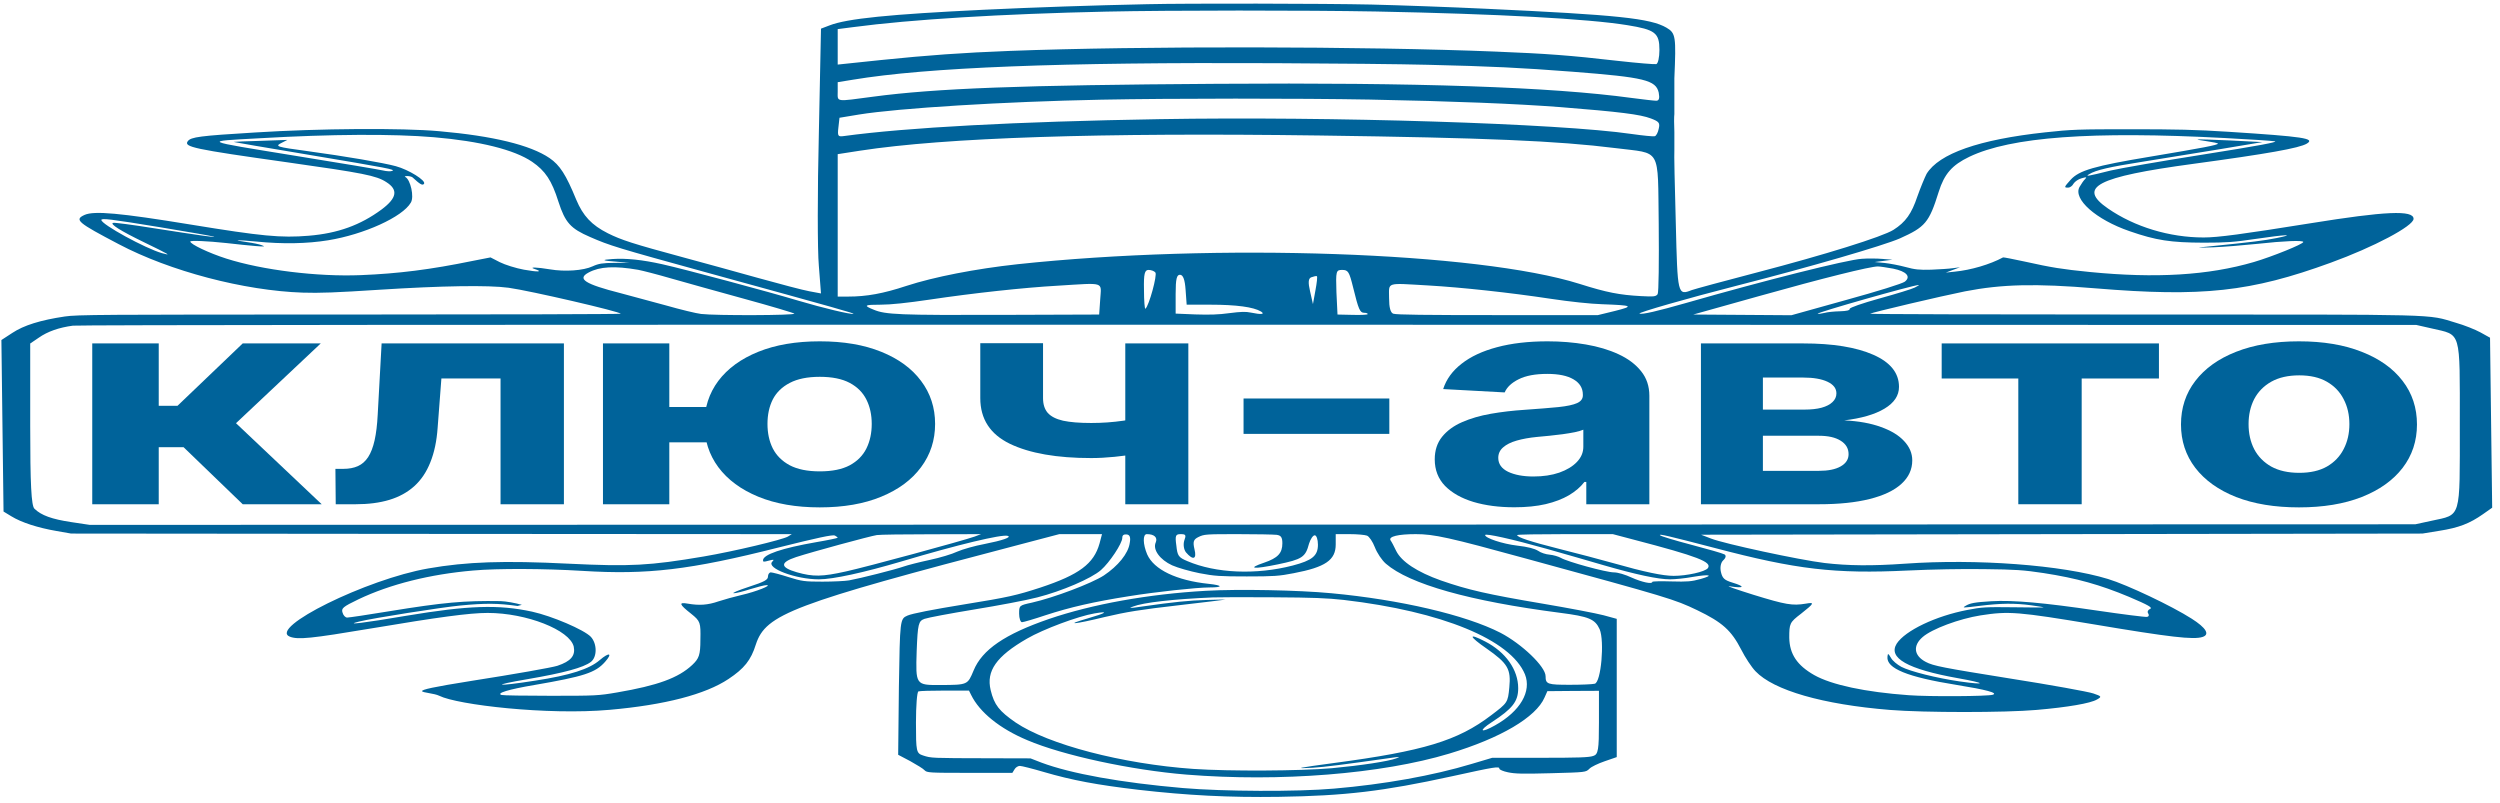 <svg width="271" height="87" viewBox="0 0 271 87" fill="none" xmlns="http://www.w3.org/2000/svg">
<path d="M124.355 0.455C118.416 0.581 112.17 0.794 106.617 1.058C96.437 1.548 91.81 2.013 89.92 2.754L88.995 3.106L88.763 14.461C88.609 20.717 88.609 27.174 88.763 28.82L88.995 31.809L87.722 31.571C87.028 31.445 84.56 30.792 82.208 30.139C79.856 29.485 76.193 28.468 74.033 27.89C68.596 26.42 67.362 26.018 65.897 25.29C64.123 24.398 63.198 23.393 62.465 21.647C61.347 18.921 60.691 17.904 59.573 17.137C57.491 15.718 53.442 14.738 47.62 14.223C43.571 13.858 34.625 13.921 27.645 14.361C21.63 14.725 20.704 14.851 20.357 15.303C19.895 15.931 20.936 16.157 31.193 17.602C39.368 18.758 40.794 19.034 41.874 19.738C43.185 20.567 43.031 21.459 41.373 22.702C39.059 24.41 36.63 25.29 33.468 25.554C30.46 25.805 28.378 25.604 20.704 24.348C12.954 23.079 10.216 22.84 9.175 23.293C8.018 23.82 8.404 24.122 12.877 26.471C18.429 29.398 26.45 31.508 32.812 31.721C34.586 31.784 36.514 31.709 41.141 31.407C47.851 30.98 52.941 30.892 55.139 31.194C57.491 31.52 67.285 33.794 67.285 34.008C67.285 34.058 54.059 34.096 37.902 34.096C10.794 34.096 8.365 34.108 7.015 34.309C4.393 34.699 2.581 35.264 1.347 36.081L0.152 36.859L0.267 46.155L0.383 55.451L1.231 55.966C2.311 56.632 4.085 57.209 6.129 57.561L7.71 57.838L46.771 57.875L85.833 57.9L85.409 58.164C84.792 58.516 79.586 59.76 76.27 60.325C70.409 61.317 68.365 61.43 61.656 61.104C54.599 60.752 50.589 60.89 46.424 61.619C39.753 62.774 29.033 68.076 31.424 69.018C32.311 69.357 33.699 69.219 40.216 68.126C47.542 66.895 50.897 66.442 52.864 66.442C57.067 66.442 61.771 68.289 62.195 70.098C62.388 71.078 61.887 71.681 60.422 72.171C59.843 72.359 55.717 73.088 51.206 73.791C42.53 75.173 46.54 74.884 47.62 75.424C49.586 76.404 59.303 77.547 66.09 76.944C72.067 76.417 76.463 75.273 78.969 73.603C80.666 72.472 81.398 71.58 81.938 69.847C83.018 66.568 85.871 65.488 110.627 59.006L114.83 57.9H117.144H119.458L119.188 58.918C118.571 61.116 116.99 62.297 112.787 63.691C110.203 64.533 109.278 64.747 104.535 65.513C101.141 66.066 98.866 66.505 98.365 66.731C97.555 67.083 97.555 67.196 97.44 74.457L97.362 81.818L98.674 82.509C99.368 82.898 100.1 83.338 100.216 83.489C100.486 83.765 100.679 83.778 105.113 83.778H109.74L109.972 83.401C110.087 83.187 110.357 83.024 110.55 83.024C110.743 83.024 111.938 83.326 113.172 83.69C116.219 84.582 118.918 85.084 123.391 85.612C128.751 86.227 133.224 86.454 138.622 86.378C145.794 86.265 149.882 85.788 157.362 84.155C162.105 83.112 162.53 83.049 162.53 83.326C162.53 83.426 162.954 83.615 163.455 83.715C164.226 83.878 164.997 83.903 168.159 83.816C171.9 83.715 171.9 83.715 172.285 83.338C172.478 83.125 173.249 82.76 173.943 82.522L175.255 82.069V74.582V67.083L173.828 66.694C173.018 66.48 170.049 65.915 167.234 65.438C161.219 64.42 159.136 63.943 156.206 62.925C153.622 62.008 151.925 60.89 151.347 59.722C151.116 59.232 150.846 58.717 150.73 58.566C150.499 58.164 151.54 57.9 153.468 57.9C155.434 57.9 157.054 58.252 165.422 60.551C180.923 64.784 181.501 64.96 183.969 66.141C186.707 67.46 187.671 68.327 188.751 70.425C189.175 71.266 189.869 72.321 190.293 72.761C192.26 74.834 197.581 76.366 204.869 76.957C208.571 77.258 217.362 77.258 220.756 76.957C224.111 76.668 226.617 76.241 227.311 75.826C227.851 75.525 227.812 75.474 226.925 75.173C226.386 74.984 222.298 74.243 217.825 73.54C210.614 72.384 209.573 72.183 208.764 71.756C207.452 71.078 207.337 69.985 208.416 69.055C209.419 68.176 212.388 67.071 214.702 66.706C217.748 66.229 218.789 66.317 227.003 67.686C235.216 69.068 237.799 69.369 238.764 69.043C239.573 68.779 239.149 68.063 237.568 67.058C235.447 65.701 230.589 63.39 228.506 62.762C223.532 61.242 214.278 60.551 206.488 61.104C202.941 61.355 200.319 61.33 197.774 61.028C195.075 60.702 186.9 58.943 185.473 58.378L184.393 57.963L223.494 57.9L262.594 57.838L264.445 57.536C266.527 57.209 267.722 56.745 269.149 55.74L270.152 55.036L270.036 45.828L269.92 36.608L268.879 36.03C268.301 35.716 267.105 35.239 266.219 34.988C263.018 34.033 265.216 34.096 232.208 34.096C215.936 34.096 202.671 34.058 202.71 34.008C202.864 33.882 210.537 32.073 213.005 31.583C217.015 30.805 220.64 30.717 227.157 31.257C238.725 32.211 243.969 31.646 252.645 28.48C257.311 26.785 261.63 24.498 261.63 23.72C261.63 22.752 258.584 22.89 250.409 24.209C243.044 25.39 240.422 25.742 238.879 25.742C235.177 25.742 231.398 24.599 228.506 22.602C225.152 20.29 227.234 19.185 237.722 17.765C245.782 16.672 249.252 16.057 250.062 15.567C250.987 15.002 249.753 14.813 241.578 14.286C238.069 14.059 235.833 14.009 230.974 14.009C225.344 14.009 224.535 14.034 221.681 14.348C214.509 15.127 210.19 16.647 208.841 18.846C208.648 19.223 208.185 20.328 207.838 21.308C207.221 23.154 206.566 24.084 205.255 24.913C204.098 25.654 197.774 27.626 190.447 29.536C186.823 30.478 183.661 31.345 183.391 31.445C181.848 32.048 181.848 31.96 181.656 24.197C181.54 20.114 181.463 16.534 181.501 16.258C181.501 15.982 181.501 15.102 181.501 14.311C181.463 13.519 181.463 12.64 181.501 12.364C181.501 12.087 181.501 11.195 181.501 10.379C181.501 9.575 181.501 8.721 181.501 8.495C181.694 3.96 181.656 3.596 180.653 3.005C178.918 1.988 175.37 1.611 160.987 0.945C157.285 0.769 151.733 0.568 148.648 0.493C143.596 0.38 128.712 0.355 124.355 0.455ZM149.149 1.246C162.414 1.51 172.17 2.038 176.411 2.729C179.419 3.219 179.882 3.558 179.882 5.417C179.882 6.221 179.728 6.912 179.535 6.95C179.342 6.987 177.491 6.836 175.37 6.598C170.126 5.995 167.697 5.819 162.144 5.593C147.992 5.015 123.584 4.977 109.509 5.517C104.265 5.718 100.64 5.982 95.473 6.51L90.807 7V5.078V3.156L92.465 2.942C98.789 2.101 108.584 1.51 119.92 1.259C126.823 1.108 141.591 1.108 149.149 1.246ZM154.817 7.025C161.643 7.188 164.805 7.339 170.512 7.779C178.262 8.382 179.496 8.683 179.805 10.04C179.92 10.655 179.843 10.919 179.535 10.919C179.303 10.919 178.108 10.781 176.874 10.618C168.121 9.424 153.776 8.934 131.874 9.085C110.666 9.223 101.45 9.575 94.663 10.479C90.499 11.032 90.807 11.082 90.807 9.927V8.909L92.427 8.645C100.524 7.301 114.869 6.736 138.237 6.849C144.483 6.874 151.964 6.95 154.817 7.025ZM148.455 10.793C157.517 10.969 164.38 11.246 169.123 11.61C175.602 12.125 177.8 12.401 178.956 12.841C179.843 13.18 179.959 13.318 179.805 13.959C179.728 14.361 179.535 14.725 179.38 14.763C179.226 14.813 178.108 14.7 176.874 14.524C169.046 13.381 144.29 12.602 125.704 12.916C110.126 13.18 98.288 13.821 91.463 14.75C90.846 14.838 90.769 14.763 90.884 13.808L91 12.766L93.121 12.414C97.401 11.723 108.776 11.02 119.342 10.806C126.938 10.655 140.897 10.655 148.455 10.793ZM47.041 14.876C52.054 15.303 55.756 16.233 57.684 17.539C59.111 18.519 59.805 19.549 60.537 21.873C61.27 24.134 61.848 24.775 63.969 25.692C66.09 26.621 66.861 26.86 76.54 29.523C91.116 33.53 92.658 33.97 92.504 34.02C92.234 34.108 89.226 33.392 86.566 32.601C83.211 31.596 74.226 29.184 71.797 28.644C69.599 28.154 67.864 27.978 66.398 28.079C65.087 28.166 65.242 28.254 66.977 28.38L68.249 28.48L66.63 28.493C65.319 28.506 64.895 28.569 64.239 28.87C63.236 29.335 61.231 29.473 59.612 29.197C58.185 28.958 57.26 28.933 57.954 29.159C58.918 29.473 58.339 29.511 56.797 29.234C55.91 29.071 54.753 28.707 54.175 28.418L53.172 27.903L51.244 28.28C46.656 29.222 43.185 29.661 39.098 29.825C34.432 30.013 28.455 29.285 24.522 28.028C22.671 27.438 20.627 26.471 20.627 26.182C20.627 26.044 22.517 26.131 24.522 26.345C25.679 26.483 27.105 26.621 27.722 26.672C28.686 26.747 28.802 26.734 28.378 26.584C28.146 26.483 27.414 26.332 26.758 26.244C25.062 26.006 25.602 25.981 27.761 26.182C30.653 26.471 33.275 26.42 35.589 26.044C39.445 25.416 43.648 23.519 44.535 21.961C44.92 21.333 44.496 19.499 43.956 19.197C43.802 19.134 43.918 19.084 44.149 19.084C44.38 19.084 44.65 19.16 44.727 19.235C45.537 19.989 45.807 20.14 45.961 19.926C46.231 19.587 44.303 18.393 42.915 18.017C41.604 17.652 37.324 16.924 33.352 16.384C29.92 15.919 29.766 15.868 30.537 15.479L31.154 15.165L28.301 15.265C26.72 15.303 25.409 15.366 25.332 15.379C25.255 15.391 28.879 16.019 33.352 16.76C42.182 18.243 42.954 18.381 42.491 18.532C42.337 18.594 41.874 18.569 41.527 18.481C41.18 18.393 36.823 17.665 31.848 16.861C21.745 15.215 21.977 15.328 28.108 14.989C35.897 14.537 42.607 14.499 47.041 14.876ZM143.057 14.688C161.064 14.939 168.815 15.265 175.139 16.057C180.152 16.698 179.689 15.831 179.805 24.285C179.843 28.292 179.805 31.721 179.689 31.885C179.496 32.149 179.303 32.174 177.877 32.098C175.563 31.973 174.175 31.709 171.206 30.767C160.216 27.312 131.874 26.332 110.28 28.644C105.769 29.134 101.257 30.013 98.249 30.993C95.743 31.822 93.931 32.149 91.964 32.149H90.807V24.436V16.71L93.237 16.333C102.452 14.914 119.149 14.361 143.057 14.688ZM241.193 14.964C243.853 15.102 246.283 15.265 246.591 15.316C247.015 15.391 244.779 15.806 238.841 16.748C234.29 17.464 229.779 18.255 228.815 18.481C226.308 19.109 226 19.16 226.463 18.883C227.195 18.431 228.699 18.092 232.131 17.552C234.059 17.25 237.761 16.647 240.422 16.208L245.242 15.404L241.81 15.228C239.92 15.14 238.301 15.09 238.224 15.115C238.147 15.14 238.609 15.228 239.265 15.316C239.882 15.404 240.422 15.517 240.422 15.567C240.422 15.718 238.841 16.019 233.134 16.974C227.003 17.991 225.383 18.469 224.458 19.486C223.725 20.303 223.725 20.34 224.188 20.34C224.38 20.34 224.65 20.152 224.766 19.913C224.92 19.675 225.306 19.411 225.653 19.323C226.193 19.172 226.231 19.185 226.039 19.398C225.884 19.537 225.614 19.926 225.422 20.265C224.689 21.572 227.195 23.808 230.859 25.064C233.712 26.056 235.293 26.295 238.879 26.307C241.347 26.307 242.195 26.244 244.548 25.893C247.787 25.415 248.982 25.365 246.784 25.805C245.396 26.081 244.355 26.219 239.265 26.734C237.992 26.86 238.031 26.86 239.882 26.81C240.961 26.772 243.121 26.596 244.702 26.433C247.555 26.119 249.676 26.031 249.676 26.232C249.676 26.458 246.283 27.827 244.316 28.405C239.38 29.85 233.674 30.189 226.54 29.485C223.532 29.184 222.414 29.008 219.483 28.355C218.211 28.079 217.17 27.878 217.131 27.903C215.704 28.669 213.661 29.272 211.887 29.448L210.923 29.548L211.694 29.259L212.465 28.971L211.694 29.071C211.27 29.134 210.229 29.197 209.342 29.234C208.069 29.272 207.568 29.222 206.566 28.945C205.871 28.757 204.869 28.569 204.29 28.506L203.211 28.405L204.175 28.28L205.139 28.154L204.059 28.066C203.481 28.016 202.44 28.003 201.823 28.053C200.203 28.154 191.219 30.415 182.735 32.852C179.612 33.744 178.031 34.108 177.722 33.995C177.452 33.907 182.967 32.325 188.365 30.943C196.193 28.945 204.175 26.621 205.949 25.843C208.686 24.611 209.111 24.147 210.152 20.805C210.769 18.833 211.617 17.891 213.468 16.999C217.979 14.838 226.733 14.198 241.193 14.964ZM17.311 24.624C20.28 25.114 22.941 25.579 23.134 25.642C23.674 25.805 21.63 25.516 16.655 24.737C14.38 24.373 12.414 24.109 12.26 24.159C11.874 24.272 13.069 25.026 15.576 26.244C18.468 27.651 18.622 27.739 17.542 27.438C15.769 26.935 10.987 24.323 10.987 23.845C10.987 23.632 11.951 23.745 17.311 24.624ZM69.175 29.247C69.638 29.335 71.257 29.749 72.722 30.176C74.226 30.604 77.812 31.608 80.704 32.4C83.596 33.191 86.026 33.92 86.103 33.995C86.296 34.196 77.542 34.221 76 34.033C75.46 33.97 73.763 33.556 72.221 33.116C70.679 32.689 68.442 32.086 67.285 31.784C63.391 30.792 62.504 30.227 63.815 29.536C65.01 28.895 66.63 28.807 69.175 29.247ZM205.216 29.121C206.643 29.41 207.183 29.975 206.488 30.528C206.219 30.742 203.558 31.571 200.087 32.526L194.188 34.171L188.866 34.133L183.545 34.096L190.679 32.098C197.658 30.139 202.71 28.883 203.558 28.883C203.789 28.883 204.522 28.996 205.216 29.121ZM125.242 29.536C125.473 29.787 124.548 33.166 124.162 33.468C124.085 33.53 124.008 32.613 124.008 31.42C123.969 29.661 124.085 29.259 124.509 29.259C124.779 29.259 125.126 29.385 125.242 29.536ZM146.681 31.169C147.26 33.53 147.414 33.907 147.877 33.907C148.108 33.907 148.262 33.97 148.262 34.045C148.262 34.121 147.607 34.158 146.643 34.133L144.985 34.096L144.869 31.671C144.792 29.385 144.83 29.259 145.486 29.259C146.141 29.259 146.257 29.448 146.681 31.169ZM128.519 31.433L128.635 33.028H131.219C133.995 33.028 135.884 33.279 136.694 33.769C137.157 34.071 136.733 34.121 135.576 33.882C135.036 33.769 134.535 33.782 133.262 33.945C132.105 34.108 131.103 34.133 129.56 34.083L127.44 33.995V31.872C127.44 30.227 127.555 29.749 127.941 29.787C128.249 29.825 128.442 30.302 128.519 31.433ZM142.594 31.47L142.324 32.965L142.015 31.596C141.784 30.616 141.823 30.189 142.131 30.063C142.401 29.963 142.671 29.9 142.748 29.938C142.825 29.963 142.748 30.654 142.594 31.47ZM119.265 32.425L119.149 34.096L108.738 34.133C97.478 34.171 95.974 34.108 94.702 33.568C93.545 33.103 93.699 33.028 95.473 33.028C96.553 33.028 98.326 32.84 100.794 32.475C105.499 31.772 110.936 31.181 114.676 30.968C119.843 30.654 119.38 30.503 119.265 32.425ZM154.817 30.943C158.481 31.156 163.686 31.721 168.082 32.387C170.165 32.701 172.401 32.94 173.674 32.978C177.028 33.103 177.144 33.179 175.062 33.706L173.211 34.158H162.375C154.432 34.158 151.386 34.121 151.039 34.008C150.73 33.907 150.576 33.342 150.576 32.312C150.576 30.541 150.152 30.679 154.817 30.943ZM207.568 31.169C207.26 31.332 205.524 31.86 203.751 32.35C201.861 32.877 200.512 33.342 200.512 33.48C200.512 33.644 200.203 33.719 199.432 33.744C198.815 33.757 198.082 33.832 197.774 33.92C197.465 33.995 197.118 34.045 197.041 34.008C196.771 33.92 207.414 30.892 207.992 30.892C208.069 30.892 207.877 31.018 207.568 31.169ZM263.596 35.603C266.835 36.357 266.643 35.666 266.643 46.029C266.643 56.393 266.835 55.74 263.558 56.456L261.823 56.833L135.769 56.87L9.715 56.895L7.71 56.594C5.627 56.28 4.47 55.865 3.738 55.149C3.391 54.848 3.275 52.423 3.275 46.155V37.236L4.201 36.608C5.165 35.93 6.398 35.503 7.902 35.302C8.558 35.226 51.784 35.189 135.422 35.201L261.938 35.226L263.596 35.603ZM90.807 58.29C90.807 58.328 89.766 58.554 88.494 58.767C84.753 59.42 82.71 60.111 82.71 60.739C82.71 60.915 82.787 60.928 83.326 60.777C83.905 60.626 83.944 60.639 83.712 60.89C83.018 61.581 86.257 62.8 88.763 62.8C90.306 62.8 93.622 62.071 97.748 60.852C103.764 59.056 108.622 57.888 109.239 58.089C109.702 58.227 108.661 58.591 106.733 58.968C105.653 59.169 104.342 59.546 103.764 59.797C103.224 60.061 101.874 60.463 100.756 60.702C99.638 60.94 98.365 61.267 97.941 61.418C97.054 61.732 93.237 62.699 92.041 62.913C91.617 62.988 90.306 63.051 89.149 63.051C87.221 63.051 86.913 63.013 85.447 62.548C84.599 62.272 83.712 62.046 83.558 62.046C83.404 62.046 83.249 62.247 83.249 62.486C83.249 62.85 82.902 63.051 81.167 63.616C80.01 63.993 79.278 64.307 79.548 64.307C79.779 64.307 80.589 64.106 81.321 63.867C82.093 63.629 82.864 63.428 83.095 63.428C83.751 63.428 81.938 64.144 80.396 64.495C79.625 64.671 78.506 64.985 77.889 65.186C76.733 65.588 75.807 65.651 74.573 65.438C73.532 65.249 73.609 65.5 74.92 66.53C75.923 67.334 75.961 67.485 75.923 69.332C75.923 71.015 75.769 71.392 75.036 72.083C73.532 73.49 71.296 74.306 66.9 75.06C64.856 75.412 64.548 75.424 59.689 75.424C56.913 75.424 54.522 75.386 54.368 75.336C53.751 75.148 55.1 74.733 57.915 74.256C63.314 73.326 64.548 72.924 65.589 71.744C66.437 70.789 66.051 70.663 65.01 71.555C63.892 72.522 61.81 73.201 58.031 73.779C53.712 74.457 53.057 74.319 57.221 73.615C61.154 72.937 63.236 72.372 64.046 71.756C64.74 71.228 64.74 69.784 64.046 69.03C63.314 68.264 59.843 66.782 57.684 66.304C54.021 65.513 50.782 65.626 44.072 66.744C39.445 67.535 37.208 67.799 38.943 67.372C40.409 67.008 47.812 65.84 49.895 65.638C52.632 65.375 53.982 65.387 56.103 65.689L56.566 65.563C55.871 65.362 54.83 65.174 54.252 65.161C50.319 65.098 48.082 65.299 42.144 66.267C39.869 66.644 37.825 66.945 37.632 66.945C37.44 66.945 37.208 66.706 37.131 66.405C36.977 65.94 37.17 65.777 38.866 64.96C42.298 63.327 46.617 62.247 51.283 61.845C53.943 61.606 59.033 61.631 63.121 61.883C70.177 62.322 74.805 61.782 84.406 59.345C88.571 58.302 90.267 57.938 90.499 58.051C90.653 58.139 90.807 58.252 90.807 58.29ZM105.653 58.164C104.342 58.629 93.892 61.468 91.694 61.945C89.111 62.523 88.147 62.536 86.373 62.033C84.56 61.506 84.522 60.978 86.296 60.388C88.031 59.822 94.316 58.114 95.049 58.001C95.357 57.951 98.057 57.913 100.987 57.913L106.347 57.9L105.653 58.164ZM122.465 58.855C122.311 59.998 121.193 61.355 119.65 62.385C118.301 63.252 114.252 64.784 111.861 65.325C110.473 65.626 110.473 65.638 110.473 66.53C110.473 67.033 110.627 67.447 110.781 67.447C110.936 67.447 112.093 67.108 113.365 66.681C115.987 65.827 118.532 65.237 122.35 64.634C125.203 64.169 129.715 63.679 131.103 63.679C132.607 63.679 132.568 63.453 131.026 63.289C127.517 62.925 125.087 61.744 124.355 60.099C123.892 59.006 123.853 57.9 124.316 57.9C125.126 57.9 125.512 58.265 125.28 58.805C124.933 59.584 125.743 60.677 127.054 61.279C127.671 61.556 129.021 61.933 130.023 62.134C131.643 62.448 132.26 62.486 135.152 62.486C138.044 62.486 138.661 62.448 140.242 62.134C143.674 61.48 144.792 60.714 144.792 59.018V57.9H146.296C147.105 57.9 147.954 57.976 148.185 58.064C148.416 58.152 148.802 58.717 149.033 59.32C149.265 59.935 149.805 60.739 150.229 61.104C152.774 63.315 159.29 65.161 169.123 66.43C172.247 66.832 172.902 67.108 173.404 68.214C173.943 69.495 173.558 73.98 172.864 74.118C172.594 74.181 171.398 74.231 170.203 74.231C167.735 74.231 167.542 74.168 167.542 73.301C167.542 72.259 164.959 69.796 162.645 68.591C158.866 66.656 151.733 64.998 144.329 64.307C140.743 63.968 134.265 63.842 130.717 64.043C124.47 64.395 118.378 65.5 113.712 67.096C108.931 68.741 106.463 70.425 105.537 72.686C104.882 74.243 104.92 74.243 101.913 74.256C99.252 74.269 99.252 74.243 99.368 70.575C99.483 67.623 99.56 67.322 100.216 67.083C100.602 66.945 103.031 66.493 105.614 66.066C108.159 65.651 111.244 65.073 112.44 64.759C115.1 64.081 118.301 62.712 119.342 61.795C120.267 60.991 121.656 58.905 121.656 58.302C121.656 58.014 121.81 57.9 122.157 57.938C122.465 57.976 122.581 58.24 122.465 58.855ZM128.365 58.629C128.249 59.044 128.326 59.571 128.558 59.873C129.329 60.777 129.753 60.626 129.483 59.546C129.29 58.73 129.368 58.478 129.907 58.215C130.524 57.913 130.717 57.9 134.149 57.9C136.154 57.9 138.044 57.938 138.391 57.976C138.853 58.039 139.008 58.24 139.008 58.893C139.008 59.973 138.506 60.488 137.041 60.991C135.113 61.644 135.846 61.732 138.506 61.179C141.167 60.626 141.514 60.4 141.9 58.931C142.054 58.441 142.324 58.026 142.517 58.026C142.71 58.026 142.864 58.478 142.864 59.044C142.864 60.249 142.247 60.752 140.126 61.305C136.154 62.335 131.797 62.146 128.712 60.827C127.748 60.425 127.632 60.249 127.517 59.144C127.362 58.051 127.44 57.9 127.979 57.9C128.558 57.9 128.596 58.001 128.365 58.629ZM167.581 59.471C169.548 60.023 172.362 60.84 173.866 61.279C177.298 62.272 179.728 62.8 181.039 62.8C181.578 62.8 182.697 62.687 183.506 62.536C185.357 62.222 185.82 62.347 184.355 62.762C183.352 63.038 182.928 63.076 181.154 63.026C180.036 62.988 179.111 63.013 179.111 63.076C179.111 63.352 177.992 63.114 176.874 62.611C176.18 62.285 175.37 62.046 174.946 62.046C174.098 62.046 169.895 60.89 169.201 60.476C168.931 60.325 168.391 60.161 167.967 60.124C167.581 60.099 167.003 59.91 166.733 59.709C166.347 59.471 165.653 59.282 164.458 59.144C162.877 58.956 160.987 58.328 160.987 58.001C160.987 57.787 163.918 58.441 167.581 59.471ZM177.067 58.491C184.085 60.325 185.627 60.928 185.126 61.594C184.817 61.983 182.851 62.423 181.424 62.423C180.267 62.423 178.262 62.008 174.869 61.041C173.481 60.651 170.859 59.961 169.008 59.496C165.884 58.704 164.458 58.24 164.458 58.001C164.458 57.938 166.81 57.9 169.663 57.9H174.83L177.067 58.491ZM185.859 59.395C194.766 61.744 198.892 62.222 206.797 61.845C209.496 61.719 212.697 61.656 215.126 61.694C218.481 61.732 219.368 61.795 221.527 62.121C225.113 62.674 227.658 63.39 230.781 64.696C232.902 65.601 233.404 65.877 233.057 66.015C232.825 66.116 232.748 66.329 232.864 66.493C232.979 66.669 232.941 66.832 232.748 66.87C232.555 66.907 230.087 66.593 227.273 66.179C221.566 65.337 218.211 65.035 215.859 65.174C214.046 65.287 213.545 65.375 213.044 65.689C212.697 65.902 212.735 65.902 214.586 65.676C216.9 65.387 218.404 65.375 220.177 65.613C220.91 65.714 221.527 65.814 221.527 65.84C221.527 65.865 220.062 65.852 218.249 65.827C215.28 65.789 214.817 65.814 213.275 66.116C209.843 66.769 206.527 68.352 205.602 69.771C204.638 71.317 206.758 72.535 212.234 73.515C215.28 74.055 215.434 74.294 212.427 73.867C209.92 73.502 207.067 72.786 206.103 72.284C205.679 72.058 205.139 71.618 204.985 71.317C204.676 70.801 204.638 70.789 204.599 71.203C204.483 72.46 206.758 73.389 212.08 74.243C215.357 74.771 216.63 75.123 216.013 75.311C215.473 75.487 209.111 75.525 206.913 75.361C202.208 75.022 198.545 74.243 196.656 73.176C194.805 72.12 193.995 70.915 193.956 69.143C193.956 67.586 193.995 67.472 195.229 66.53C196.694 65.375 196.733 65.262 195.73 65.438C194.303 65.676 193.571 65.551 190.1 64.483C188.211 63.892 187.015 63.478 187.478 63.553C189.098 63.804 189.252 63.591 187.748 63.139C186.938 62.888 186.707 62.687 186.553 62.021C186.437 61.543 186.514 61.016 186.784 60.752C187.093 60.476 187.131 60.212 186.938 60.099C186.746 59.986 185.126 59.521 183.352 59.056C181.578 58.591 180.036 58.127 179.959 58.026C179.728 57.825 180.846 58.089 185.859 59.395ZM145.679 65.035C156.321 66.279 163.764 69.344 165.306 73.1C166.039 74.947 164.805 77.095 162.067 78.627C160.486 79.519 160.216 79.256 161.72 78.276C163.956 76.819 164.573 76.04 164.573 74.608C164.573 72.598 163.224 70.688 160.987 69.533C159.136 68.578 159.175 68.942 161.141 70.299C163.455 71.919 163.802 72.522 163.609 74.52C163.455 76.165 163.416 76.191 161.643 77.535C158.018 80.298 154.316 81.416 144.599 82.71C140.589 83.25 140.165 83.338 142.285 83.225C143.635 83.137 145.524 82.898 150.576 82.183C151.81 82.007 151.848 82.007 151.347 82.208C150.537 82.522 147.491 82.986 144.368 83.275C140.936 83.577 133.262 83.615 129.368 83.351C121.656 82.811 113.635 80.713 110.087 78.313C108.314 77.082 107.774 76.417 107.388 74.809C106.887 72.736 108.005 71.141 111.321 69.231C113.095 68.201 116.874 66.794 118.648 66.493C120.267 66.216 119.959 66.442 117.915 67.033C115.293 67.787 116.411 67.699 119.766 66.882C122.041 66.342 123.661 66.078 127.748 65.613C130.524 65.287 132.838 65.01 132.838 64.998C132.838 64.985 131.913 64.998 130.833 65.035C128.905 65.086 127.285 65.249 123.776 65.752C122.388 65.953 122.311 65.953 122.812 65.752C123.931 65.312 127.131 64.948 131.488 64.759C132.144 64.734 135.075 64.722 138.044 64.747C142.324 64.772 143.905 64.835 145.679 65.035ZM105.267 75.324C106.193 77.221 108.391 78.992 111.36 80.235C115.216 81.881 122.62 83.476 128.596 83.966C138.738 84.783 149.766 83.903 157.093 81.693C162.684 80.009 166.501 77.748 167.427 75.613L167.735 74.922L170.55 74.897L173.326 74.884V78.313C173.326 81.266 173.249 81.781 172.71 81.944C172.247 82.107 171.129 82.145 166.925 82.145H161.758L159.522 82.811C155.319 84.079 150.036 85.021 144.599 85.486C140.589 85.838 132.607 85.8 128.211 85.423C121.54 84.846 116.103 83.866 112.902 82.672L111.707 82.208L107.118 82.195C100.949 82.183 100.949 82.183 100.062 81.894C99.329 81.655 99.29 81.479 99.29 78.338C99.29 76.517 99.406 74.984 99.56 74.947C99.676 74.897 100.987 74.859 102.414 74.859H105.036L105.267 75.324Z" fill="#00639A"/>
<path d="M10 54.66V37.227H17.207V43.991H19.238L26.31 37.227H34.769L25.582 45.875L34.87 54.66H26.31L19.897 48.474H17.207V54.66H10Z" fill="#00639A"/>
<path d="M36.393 54.66L36.359 50.824H37.222C37.831 50.824 38.356 50.725 38.796 50.528C39.247 50.324 39.619 49.995 39.912 49.541C40.206 49.087 40.437 48.486 40.606 47.736C40.775 46.98 40.888 46.049 40.944 44.944L41.367 37.227H61.128V54.66H54.259V41.029H47.847L47.441 46.352C47.34 47.812 47.075 49.068 46.646 50.12C46.229 51.172 45.648 52.034 44.903 52.707C44.159 53.373 43.262 53.865 42.213 54.183C41.164 54.501 39.946 54.66 38.559 54.66H36.393Z" fill="#00639A"/>
<path d="M81.08 44.116V47.952H66.987V44.116H81.08ZM72.553 37.227V54.66H65.362V37.227H72.553ZM88.862 55C86.291 55 84.069 54.614 82.196 53.842C80.324 53.071 78.88 52.004 77.865 50.642C76.861 49.28 76.359 47.718 76.359 45.955C76.359 44.192 76.861 42.637 77.865 41.29C78.88 39.943 80.324 38.892 82.196 38.135C84.069 37.378 86.291 37 88.862 37C91.445 37 93.667 37.378 95.528 38.135C97.401 38.892 98.839 39.943 99.843 41.29C100.858 42.637 101.365 44.192 101.365 45.955C101.365 47.718 100.858 49.28 99.843 50.642C98.839 52.004 97.401 53.071 95.528 53.842C93.667 54.614 91.445 55 88.862 55ZM88.862 51.096C90.205 51.096 91.287 50.876 92.111 50.438C92.934 49.991 93.538 49.382 93.921 48.61C94.305 47.831 94.496 46.946 94.496 45.955C94.496 44.963 94.305 44.086 93.921 43.322C93.538 42.55 92.934 41.944 92.111 41.506C91.287 41.067 90.205 40.847 88.862 40.847C87.531 40.847 86.449 41.067 85.614 41.506C84.779 41.937 84.165 42.535 83.77 43.299C83.386 44.063 83.195 44.948 83.195 45.955C83.195 46.953 83.386 47.839 83.77 48.61C84.165 49.382 84.779 49.991 85.614 50.438C86.449 50.876 87.531 51.096 88.862 51.096Z" fill="#00639A"/>
<path d="M128.816 37.227V54.66H121.981V37.227H128.816ZM125.483 44.876V48.69C124.93 48.856 124.242 49.015 123.419 49.166C122.595 49.31 121.733 49.428 120.83 49.518C119.928 49.609 119.082 49.654 118.292 49.654C114.559 49.654 111.621 49.14 109.478 48.111C107.335 47.074 106.263 45.421 106.263 43.151V37.204H113.065V43.151C113.065 43.825 113.234 44.358 113.572 44.752C113.922 45.145 114.474 45.429 115.23 45.603C115.997 45.769 117.018 45.852 118.292 45.852C119.477 45.852 120.639 45.769 121.778 45.603C122.917 45.436 124.152 45.194 125.483 44.876Z" fill="#00639A"/>
<path d="M150.603 43.197V47.033H134.801V43.197H150.603Z" fill="#00639A"/>
<path d="M164.155 54.989C162.497 54.989 161.019 54.796 159.722 54.41C158.425 54.016 157.399 53.438 156.643 52.673C155.899 51.902 155.526 50.941 155.526 49.791C155.526 48.822 155.791 48.009 156.321 47.351C156.852 46.692 157.573 46.163 158.487 45.762C159.401 45.361 160.438 45.058 161.6 44.854C162.773 44.649 164.003 44.506 165.288 44.422C166.8 44.316 168.018 44.218 168.943 44.127C169.868 44.029 170.539 43.885 170.956 43.696C171.374 43.507 171.582 43.227 171.582 42.856V42.788C171.582 42.069 171.244 41.513 170.567 41.12C169.902 40.726 168.954 40.53 167.725 40.53C166.428 40.53 165.396 40.723 164.629 41.108C163.862 41.487 163.354 41.963 163.106 42.538L156.44 42.175C156.778 41.116 157.444 40.2 158.436 39.429C159.429 38.649 160.709 38.052 162.277 37.636C163.856 37.212 165.683 37 167.759 37C169.202 37 170.584 37.114 171.904 37.34C173.235 37.568 174.413 37.919 175.44 38.396C176.477 38.873 177.295 39.486 177.893 40.235C178.491 40.976 178.79 41.865 178.79 42.902V54.66H171.954V52.242H171.751C171.334 52.787 170.776 53.267 170.076 53.684C169.377 54.092 168.537 54.414 167.556 54.648C166.574 54.875 165.441 54.989 164.155 54.989ZM166.219 51.652C167.279 51.652 168.215 51.512 169.027 51.232C169.84 50.944 170.477 50.559 170.939 50.074C171.402 49.59 171.633 49.042 171.633 48.429V46.579C171.407 46.677 171.097 46.768 170.702 46.851C170.319 46.927 169.885 46.999 169.4 47.067C168.915 47.127 168.43 47.184 167.945 47.237C167.46 47.282 167.02 47.324 166.625 47.362C165.779 47.445 165.04 47.578 164.409 47.759C163.777 47.941 163.286 48.187 162.937 48.497C162.587 48.8 162.412 49.178 162.412 49.632C162.412 50.29 162.768 50.793 163.478 51.141C164.2 51.482 165.114 51.652 166.219 51.652Z" fill="#00639A"/>
<path d="M184.381 54.66V37.227H195.463C198.666 37.227 201.198 37.636 203.059 38.453C204.92 39.27 205.851 40.431 205.851 41.937C205.851 42.883 205.327 43.67 204.278 44.298C203.229 44.926 201.774 45.349 199.913 45.569C201.469 45.644 202.794 45.883 203.888 46.284C204.994 46.677 205.834 47.188 206.409 47.816C206.996 48.444 207.289 49.14 207.289 49.904C207.289 50.895 206.894 51.746 206.105 52.458C205.327 53.169 204.182 53.714 202.67 54.092C201.17 54.47 199.337 54.66 197.172 54.66H184.381ZM191.098 51.039H197.172C198.176 51.039 198.959 50.88 199.523 50.562C200.099 50.237 200.386 49.794 200.386 49.235C200.386 48.614 200.099 48.126 199.523 47.77C198.959 47.415 198.176 47.237 197.172 47.237H191.098V51.039ZM191.098 44.4H195.615C196.337 44.4 196.952 44.332 197.459 44.196C197.978 44.052 198.373 43.847 198.644 43.583C198.926 43.318 199.067 43.004 199.067 42.641C199.067 42.103 198.745 41.684 198.102 41.381C197.459 41.078 196.58 40.927 195.463 40.927H191.098V44.4Z" fill="#00639A"/>
<path d="M210.478 41.029V37.227H234.029V41.029H225.654V54.66H218.785V41.029H210.478Z" fill="#00639A"/>
<path d="M249.209 55C246.581 55 244.309 54.626 242.391 53.876C240.485 53.12 239.013 52.068 237.975 50.721C236.938 49.367 236.419 47.797 236.419 46.011C236.419 44.211 236.938 42.637 237.975 41.29C239.013 39.936 240.485 38.884 242.391 38.135C244.309 37.378 246.581 37 249.209 37C251.837 37 254.105 37.378 256.011 38.135C257.928 38.884 259.406 39.936 260.443 41.29C261.481 42.637 262 44.211 262 46.011C262 47.797 261.481 49.367 260.443 50.721C259.406 52.068 257.928 53.12 256.011 53.876C254.105 54.626 251.837 55 249.209 55ZM249.243 51.255C250.439 51.255 251.437 51.028 252.238 50.574C253.039 50.112 253.642 49.484 254.048 48.69C254.466 47.895 254.674 46.991 254.674 45.977C254.674 44.963 254.466 44.059 254.048 43.265C253.642 42.47 253.039 41.842 252.238 41.381C251.437 40.919 250.439 40.688 249.243 40.688C248.036 40.688 247.021 40.919 246.198 41.381C245.386 41.842 244.771 42.47 244.354 43.265C243.948 44.059 243.745 44.963 243.745 45.977C243.745 46.991 243.948 47.895 244.354 48.69C244.771 49.484 245.386 50.112 246.198 50.574C247.021 51.028 248.036 51.255 249.243 51.255Z" fill="#00639A"/>
</svg>
